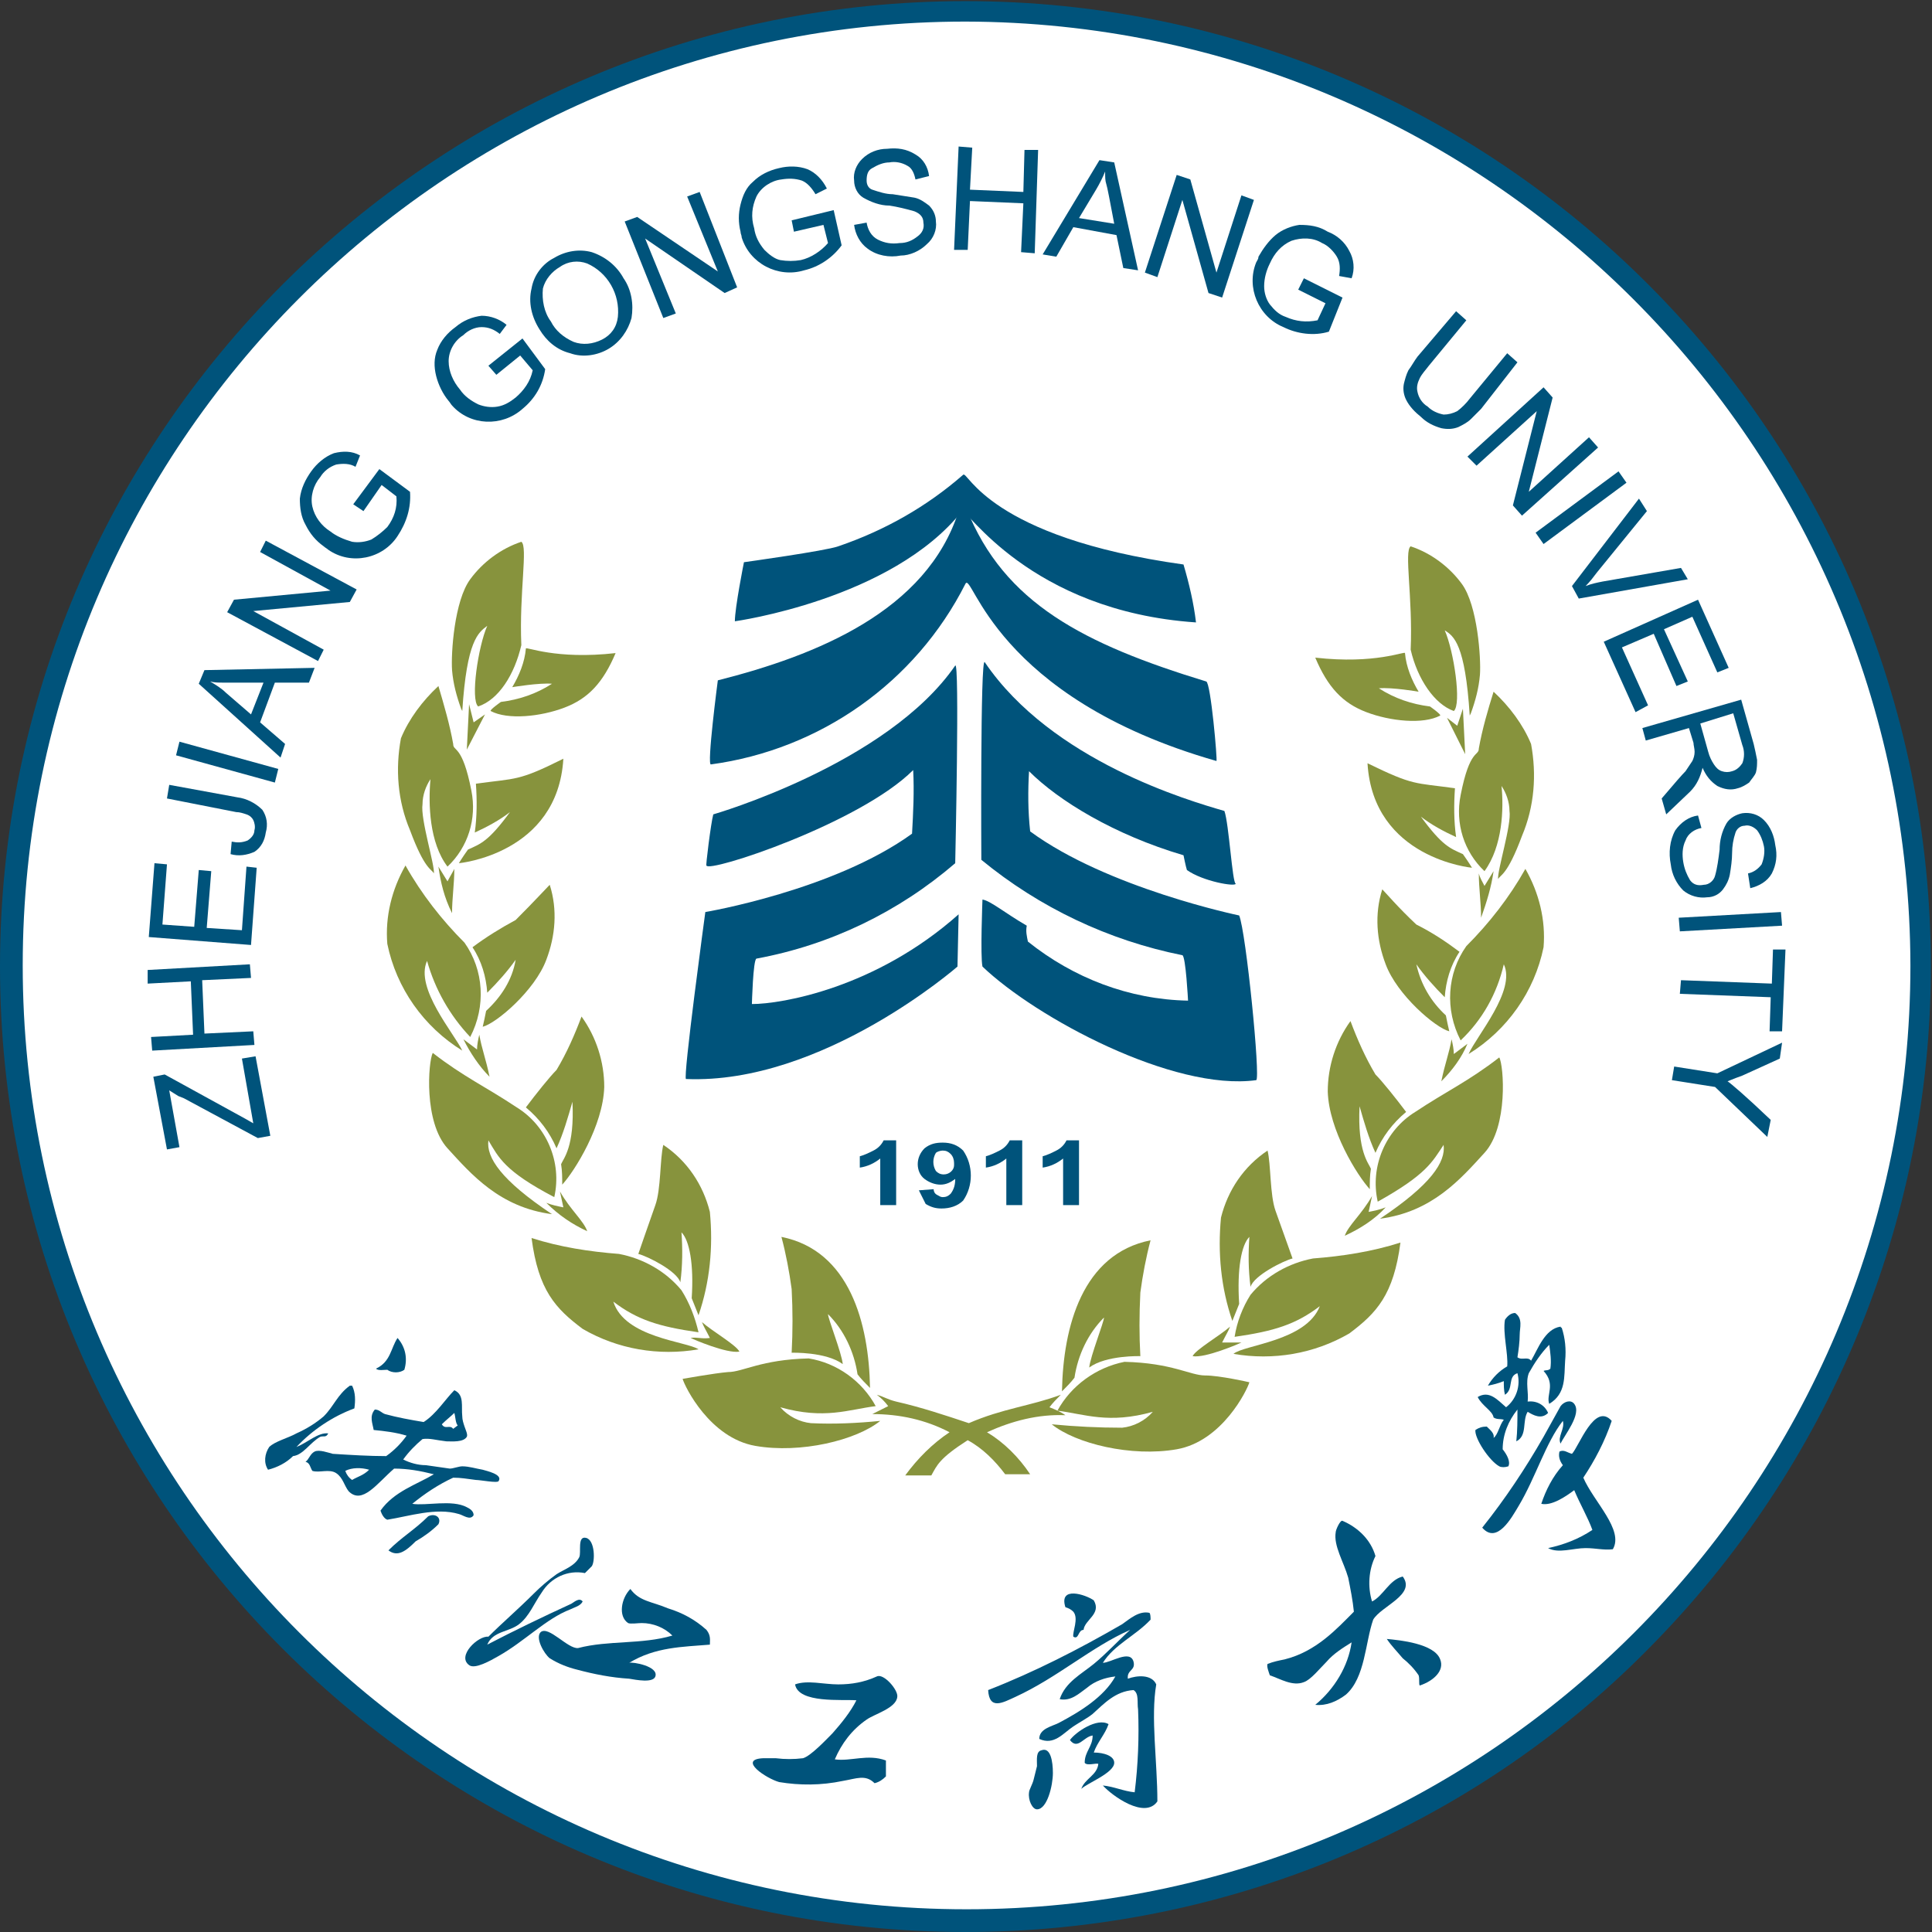 <?xml version="1.0" encoding="utf-8"?>
<!-- Generator: Adobe Illustrator 25.0.1, SVG Export Plug-In . SVG Version: 6.00 Build 0)  -->
<svg version="1.1" id="图层_1" xmlns="http://www.w3.org/2000/svg" xmlns:xlink="http://www.w3.org/1999/xlink" x="0px" y="0px"
	 viewBox="0 0 170.1 170.1" style="enable-background:new 0 0 170.1 170.1;" xml:space="preserve">
<rect x="0" y="0" width="170.1" height="170.1" fill="#333333" stroke="none"/>
<style type="text/css">
	.st0{fill:#00537B;}
	.st1{fill:#FFFFFF;}
	.st2{fill-rule:evenodd;clip-rule:evenodd;fill:#00537B;}
	.st3{fill-rule:evenodd;clip-rule:evenodd;fill:#87933D;}
</style>
<path class="st0" d="M85,170.1c-46.9,0-85-38.1-85-85s38.1-85,85-85s85,38.1,85,85c0,22.5-9,44.1-24.9,60.1
	C129.3,161.2,107.6,170.1,85,170.1z"/>
<path class="st1" d="M85,1.9C39.2,1.9,2,39.2,2,85s37.2,83.1,83.1,83.1s83.1-37.2,83.1-83.1C168.1,39.2,130.9,2,85,1.9L85,1.9z"/>
<path class="st2" d="M73.5,154.9c1.4,0.2,2.9-0.5,4.5,0.1c0,0.5,0,1,0,1.4c-0.3,0.3-0.6,0.5-1,0.6c-0.8-0.8-1.6-0.4-2.8-0.2
	c-1.9,0.4-3.8,0.4-5.6,0.1c-1.1-0.3-3.7-2-1.4-2.1c0.4,0,0.9,0,1.1,0c0.8,0.1,1.6,0.1,2.4,0c0.7-0.2,2.1-1.7,2.6-2.2
	c0.8-0.9,1.6-1.9,2.1-2.9c-1.2-0.1-5.1,0.3-5.4-1.4c1.1-0.4,2.5,0,3.8,0c1.2,0,2.3-0.2,3.4-0.7c0.6-0.3,1.9,1.2,1.8,1.8
	c-0.1,1-2,1.5-2.7,2C75,152.3,74.1,153.5,73.5,154.9z"/>
<path class="st2" d="M62.5,144.8c-2.4,0.2-4.8,0.2-7.1,1.6c0.3-0.1,2.6,0.3,2.3,1.2c-0.2,0.6-1.7,0.3-2.3,0.2
	c-1.6-0.1-3.1-0.4-4.6-0.8c-0.8-0.2-1.6-0.5-2.4-1c-0.5-0.4-1.3-1.8-0.8-2.3c0.7-0.6,2.4,1.5,3.3,1.4c2.7-0.7,5.6-0.3,8.3-1.1
	c-0.7-0.7-1.7-1.1-2.7-1.1c-0.3,0-1,0.1-1.2,0c-0.9-0.6-0.6-2.2,0.2-3c0.8,1.1,1.9,1.1,3.3,1.7c1.3,0.4,2.4,1,3.4,1.9
	C62.6,144,62.5,144.4,62.5,144.8z"/>
<path class="st2" d="M42.9,144.8c2.3-1.2,5-2.5,7.4-3.6c0.2-0.1,0.7-0.6,1-0.2c-0.2,0.4-0.7,0.5-1.1,0.7c-2.1,0.8-4,2.8-6.3,4.1
	c-0.7,0.4-2.1,1.2-2.6,0.8c-1.1-0.8,0.8-2.6,1.7-2.5c1.2-1.2,2.6-2.4,4-3.8c0.6-0.6,1.3-1.2,2-1.7c0.6-0.4,1.6-0.7,2-1.5
	c0.2-0.4-0.2-1.9,0.6-1.7s0.8,2.1,0.5,2.5c-0.2,0.2-0.4,0.4-0.6,0.6c-1.5-0.3-3,0.4-3.8,1.7c-0.7,1-1.1,2.1-2,2.8
	S43.4,143.6,42.9,144.8z"/>
<path class="st2" d="M133.4,115.6c0.7,0.5,0.4,1.3,0.4,1.9s-0.1,1.4-0.2,2c0.4,0.3,0.9-0.1,1.2,0.3c0.6-1,1.2-2.8,2.6-3
	c0,0.1,0.1,0.1,0.1,0.1c0.3,0.9,0.4,1.9,0.3,2.9c-0.1,1.4,0.1,2.9-1.4,3.8c-0.3-0.8,0.6-1.7-0.5-2.9c0.2-0.1,0.4,0,0.6-0.2
	c0.1-0.7,0-1.4-0.1-2.1c-0.7,0.7-1.3,1.6-1.8,2.5c-0.3,0.8,0,1.7-0.1,2.5c0.8-0.1,1.5,0.3,1.8,1c-0.6,0.6-1.3,0.2-1.8-0.1
	c-0.5,0.8,0,2.1-1,2.6c0.1-0.9,0.1-1.9,0.1-2.8c-0.8,1-1.3,2.2-1.3,3.5c0.4,0.5,0.7,1.1,0.5,1.5c-0.3,0.1-0.6,0.1-0.8,0
	c-0.9-0.5-2.2-2.5-2.1-3.2c0.3-0.2,0.6-0.3,1-0.3c0.3,0.3,0.7,0.6,0.6,1c0.4-0.3,0.5-1.1,0.9-1.6c-0.3-0.1-0.6,0-0.9-0.2
	c-0.1-0.6-1-1-1.4-1.8c1-0.6,1.7,0.2,2.5,0.9c0.9-0.7,1.3-1.9,1-3c-0.9,0.3-0.3,1.4-1.1,1.9c-0.1-0.4-0.1-0.8-0.1-1.2
	c-0.5,0.2-0.9,0.3-1.4,0.4c0.4-0.7,1-1.3,1.7-1.7c0.1-1.1-0.4-2.9-0.2-4.1C132.7,115.9,133,115.6,133.4,115.6z"/>
<path class="st2" d="M137.4,127.1c-0.3-0.6,0.4-1.3,0.2-2c-1.5,1.9-2.4,5-3.9,7.5c-0.6,1-1.9,3.4-3.2,1.9c2-2.5,3.8-5.2,5.4-8
	c0.5-0.9,1-1.8,1.5-2.7c0.3-0.4,0.9-0.6,1.2-0.2C139.3,124.5,137.7,126.4,137.4,127.1z"/>
<path class="st2" d="M141.9,125.1c-0.6,1.8-1.5,3.5-2.5,5c0.9,2.1,3.6,4.6,2.6,6.3c-0.8,0.1-1.5-0.1-2.4-0.1c-1.1,0-2.4,0.5-3.3,0
	c1.4-0.3,2.7-0.8,3.9-1.6c-0.4-1.1-1.1-2.3-1.6-3.5c-0.8,0.6-2,1.4-2.9,1.2c0.4-1.2,1-2.4,1.9-3.4c-0.3-0.4-0.4-0.8-0.3-1.2
	c0.4-0.2,0.7,0.1,1.1,0.2C139,127.4,140.4,123.4,141.9,125.1z"/>
<path class="st2" d="M37.2,126.7c-0.6,0.5-1.2,1.1-1.7,1.8c0.6,0.3,1.3,0.5,2,0.5c0.7,0.1,1.4,0.2,2.1,0.3c0.3,0,0.8-0.2,1.1-0.2
	c0.6,0,1.2,0.2,1.8,0.3c0.3,0.1,1.8,0.4,1.4,1c-0.1,0.2-1.6-0.1-2-0.1c-0.8-0.1-1.3-0.2-2-0.2c-1.3,0.6-2.5,1.4-3.6,2.3
	c1.2,0.2,3.5-0.4,4.8,0.3c0.2,0.1,0.6,0.3,0.6,0.7c-0.3,0.5-0.9,0-1.3-0.1c-2-0.6-4.4,0.2-6.3,0.5c-0.3-0.1-0.5-0.5-0.6-0.8
	c1.2-1.7,3.2-2.3,4.7-3.2c-1.2-0.3-2.3-0.5-3.5-0.5c-1.5,1.3-2.8,3.2-4,2c-0.4-0.5-0.5-1.2-1.1-1.6s-1.5,0-2.1-0.2
	c-0.2-0.3-0.2-0.7-0.6-0.8c0.3-0.2,0.4-0.7,0.8-0.9s1.2,0.1,1.6,0.2c1.6,0.1,3.2,0.2,4.7,0.2c0.7-0.5,1.3-1.1,1.8-1.8
	c-1-0.3-1.9-0.4-2.9-0.5c-0.1-0.6-0.4-1.2,0.1-1.8c0.4,0,0.6,0.3,0.9,0.4c1.1,0.3,2.2,0.5,3.4,0.7c1.1-0.7,1.9-2,2.7-2.8
	c0.9,0.4,0.6,1.4,0.7,2.3c0,0.3,0.1,0.6,0.2,0.9c0.1,0.3,0.3,0.7,0.2,0.9c-0.3,0.5-1.3,0.4-1.8,0.4
	C38.4,126.8,37.8,126.6,37.2,126.7z M38.9,125.4c0.3,0.5,0.7,0,1,0.4l0.4-0.3c-0.2-0.2-0.2-0.8-0.3-1.1
	C39.7,124.7,39.3,125,38.9,125.4z M30.4,129.5c0.1,0.3,0.3,0.6,0.6,0.8c0.5-0.3,1-0.4,1.5-0.9C31.8,129.2,31,129.2,30.4,129.5z"/>
<path class="st2" d="M35,117.8c0.7,0.8,0.9,1.8,0.6,2.8c-0.4,0.3-1.1,0.3-1.5,0c-0.3,0-0.8,0.1-1-0.1
	C34.4,119.9,34.4,118.7,35,117.8z"/>
<path class="st2" d="M31,122c0.3,0.6,0.3,1.3,0.2,2c-1.9,0.7-3.7,1.9-5.1,3.4c1-0.4,1.9-1.3,2.8-1.2c-0.2,0.4-0.4,0.2-0.7,0.3
	c-0.9,0.5-1.5,1.6-2.4,1.7c-0.6,0.6-1.4,1-2.2,1.2c-0.4-0.6-0.3-1.4,0.1-2c0.5-0.5,1.7-0.8,2.4-1.2c0.9-0.4,1.7-0.9,2.4-1.5
	c0.9-0.9,1.2-1.9,2.3-2.7L31,122z"/>
<path class="st2" d="M34.2,136.5c1.2-1.2,2.3-1.8,3.5-3c0.6-0.3,1.2,0.1,0.9,0.7c-0.6,0.6-1.3,1.1-2,1.5
	C35.7,136.6,35,137.1,34.2,136.5z"/>
<path class="st2" d="M121.1,137c-0.6,1.2-0.7,2.7-0.3,4c1-0.5,1.5-1.9,2.7-2.2c1.2,1.6-1.9,2.6-2.6,3.8c-0.7,2-0.7,5.1-2.4,6.6
	c-0.8,0.6-1.7,1-2.7,0.9c1.7-1.4,2.9-3.4,3.2-5.5c-0.8,0.5-1.6,1-2.2,1.7c-0.6,0.6-1.4,1.6-2,1.8c-1,0.4-2.1-0.3-3-0.6
	c-0.1-0.3-0.3-0.8-0.2-1c0.5-0.2,1-0.3,1.5-0.4c2.8-0.7,4.6-2.7,6.1-4.2c-0.1-1-0.3-2-0.5-3c-0.4-1.4-1.3-2.8-1.1-4
	c0-0.2,0.4-1.1,0.6-1C119.6,134.5,120.7,135.6,121.1,137z"/>
<path class="st2" d="M122.1,144.3c1.1,0.1,4.2,0.4,4.7,1.8c0.4,1-0.6,1.9-1.8,2.3c-0.1-0.1,0-0.6-0.1-0.9c-0.4-0.6-0.9-1.1-1.4-1.5
	C123,145.4,122.5,144.9,122.1,144.3z"/>
<path class="st2" d="M94.5,144.1c-0.1-0.4,0.5-1.6,0-2.2c-0.2-0.2-0.4-0.3-0.7-0.4c-0.6-1.9,1.8-1.1,2.5-0.6
	c0.7,1.2-0.8,1.7-0.9,2.6C94.9,143.5,95,144.4,94.5,144.1z"/>
<path class="st2" d="M101.2,142c0.1,0.1,0.1,0.4,0.1,0.6c-1.3,1.4-3.2,2.2-4.2,3.8c0.7,0,2.4-1.2,2.7-0.1c0.2,0.8-0.6,0.7-0.5,1.5
	c0.8-0.3,2.1-0.4,2.5,0.5c-0.5,2.9,0.1,6.8,0.1,10.3c-1.1,1.6-4-0.5-4.8-1.4c1,0.1,1.8,0.5,2.8,0.6c0.3-2.4,0.4-4.9,0.3-7.3
	c-0.1-0.6,0.1-1.4-0.4-1.7c-1.6,0.1-2.6,1.2-3.6,2.1c-0.5,0.4-1.1,0.7-1.7,1.1c-0.9,0.6-1.7,1.7-3,1.1c0-0.9,1.1-1.1,1.7-1.4
	c1.9-1,4-2.3,5-4.1c-0.9,0.1-1.8,0.4-2.5,1c-0.7,0.5-1.4,1.2-2.4,1c0.5-1.5,1.9-2.2,3-3.1s2.1-2,3.2-3c-3.4,1.5-6.4,4.2-10.1,5.9
	c-1.1,0.5-2.3,1.2-2.4-0.6c4.1-1.6,8-3.6,11.8-5.8C99.5,142.5,100.3,141.8,101.2,142z"/>
<path class="st2" d="M97.6,151.8c-0.3,0.9-1,1.6-1.3,2.5c0.9,0,1.8,0.3,1.8,0.9c0,0.9-2.4,1.8-2.9,2.3c0.3-0.9,1.4-1.2,1.5-2.2
	c-0.2-0.1-1,0.2-1.2-0.1c0-1,0.7-1.4,0.7-2.4c-0.8,0.1-1.3,1.3-2,0.4C94.7,152.5,96.6,151.2,97.6,151.8z"/>
<path class="st2" d="M91.7,154.1c0.8-0.3,1,1,1,2c0,1.1-0.5,3.2-1.4,3.2c-0.4,0-0.8-0.8-0.7-1.5c0-0.2,0.3-0.7,0.4-1.1
	s0.2-0.8,0.3-1.2C91.3,154.9,91.2,154.2,91.7,154.1z"/>
<path class="st3" d="M40.7,62.6l-0.1-0.2c-0.4-1.1-0.7-2.2-0.8-3.4c-0.1-1.5,0.2-6.1,1.6-8c1.1-1.5,2.7-2.7,4.5-3.3
	c0.6,0.4-0.2,4.5,0,9.1c-0.6,2.6-2,4.8-3.8,5.4c-0.7-0.6,0-5.3,0.8-7.1C42.1,55.7,41.1,56.4,40.7,62.6z"/>
<path class="st3" d="M45.1,60.5c0.6-1,1.1-2.2,1.2-3.4c0-0.2,2.6,1,7.9,0.4c-1.1,2.6-2.4,4-4.5,4.8s-5,1.1-6.5,0.3
	c-0.1-0.1,0.9-0.8,0.9-0.8c1.6-0.2,3.1-0.7,4.5-1.6C47.5,60.1,45.1,60.5,45.1,60.5z"/>
<polygon class="st3" points="41.7,63.6 41.3,62 41.1,66 42.7,62.9 "/>
<path class="st3" d="M39.4,76.3c1.8-1.7,2.6-4.2,2.1-6.7c-0.8-4.1-1.6-3.4-1.6-4.1c-0.3-1.7-0.8-3.4-1.3-5.1
	c-1.4,1.3-2.6,2.9-3.3,4.6c-0.5,2.7-0.3,5.5,0.8,8.1c1.3,3.5,1.9,3.4,2.1,3.8c0.1-0.7-1.2-4.8-1-6.1c0-0.8,0.3-1.6,0.7-2.2
	C37.7,70.8,37.8,74.2,39.4,76.3z"/>
<path class="st3" d="M41.9,69c0.1,1.4,0.1,2.9-0.1,4.3c1.1-0.5,2.2-1.1,3.1-1.8c-1.9,2.6-2.6,2.8-3.7,3.3c-0.5,0.7-0.8,1.2-0.8,1.2
	s8.7-0.8,9.2-9.2C45.6,68.8,45.5,68.5,41.9,69z"/>
<path class="st3" d="M38.6,76.3l0.8,1.3c0.2-0.4,0.4-0.7,0.6-1.1c0,1.3-0.2,2.6-0.2,3.9C39.1,79,38.8,77.7,38.6,76.3z"/>
<path class="st3" d="M41.4,91.3c1.4-2.7,1.2-5.9-0.5-8.3c-2-2-3.8-4.3-5.2-6.8c-1.2,2.1-1.8,4.5-1.6,6.9c0.8,3.9,3.2,7.3,6.6,9.4
	c-0.7-1.5-4.2-5.5-3.1-7.9C38.3,87.1,39.6,89.4,41.4,91.3z"/>
<path class="st3" d="M41.6,83.4c0.8,1.2,1.2,2.6,1.3,4c0.9-0.9,1.8-1.9,2.5-2.9c-0.3,1.8-1.3,3.3-2.6,4.5c-0.1,0.5-0.2,1-0.3,1.4
	c1.2-0.3,4.6-3.2,5.6-5.9c0.8-2.1,1-4.4,0.3-6.6c-0.3,0.3-1.4,1.5-3,3.1C44.1,81.7,42.8,82.5,41.6,83.4z"/>
<path class="st3" d="M40.8,91.5l1.2,0.9c0-0.4,0.1-0.9,0.2-1.3c0.2,1.2,0.6,2.2,0.9,3.7C42.2,93.9,41.4,92.7,40.8,91.5z"/>
<path class="st3" d="M48.8,105.4c0.7-3.1-0.7-6.3-3.3-7.9c-2.7-1.8-4.7-2.7-7.4-4.8c-0.4,0.8-0.8,6.1,1.3,8.4s4.6,5.2,9.2,5.8
	c-4.5-3-5.8-5-5.6-6.5C43.9,101.9,44.4,103.1,48.8,105.4z"/>
<path class="st3" d="M49.4,102.5c0.1,0.6,0.1,1.2,0.1,1.8c1.1-1.2,3.6-5.2,3.7-8.6c0-2.2-0.7-4.4-2-6.2c-0.6,1.6-1.3,3.2-2.2,4.7
	c-0.6,0.6-1.8,2.1-2.7,3.3c1.2,1,2.1,2.2,2.7,3.6c0.6-1.3,1-2.7,1.4-4.1C50.6,101,49.6,102,49.4,102.5z"/>
<path class="st3" d="M51.7,108.4c-1.3-0.6-2.5-1.4-3.6-2.5c0.5,0.2,1,0.3,1.5,0.4c-0.1-0.5-0.2-0.9-0.3-1.4
	C50.2,106.5,51.4,107.5,51.7,108.4z"/>
<path class="st3" d="M61.5,118.8c-3.5,0.6-7.1,0-10.2-1.8c-2.4-1.8-3.9-3.4-4.5-8c2.5,0.8,5.1,1.2,7.7,1.4c2.1,0.4,4.1,1.5,5.5,3.2
	c0.7,1.1,1.2,2.4,1.5,3.7c-3.5-0.5-5.4-1.1-7.5-2.7C55,117.8,60.5,118.1,61.5,118.8z"/>
<path class="st3" d="M56.2,110.4c0.8,0.2,3.4,1.5,3.7,2.5c0.2-1.5,0.2-3,0.1-4.4c0.7,0.7,1.1,2.8,0.9,5.8c0.2,0.5,0.4,1,0.6,1.5
	c1-2.9,1.3-6,1-9.1c-0.6-2.4-2-4.5-4.1-5.9c-0.3,1.2-0.2,3.9-0.7,5.3S56.2,110.4,56.2,110.4z"/>
<path class="st3" d="M60.8,117.8c0.2,0.1,3.2,1.4,4.3,1.2c-0.3-0.6-2.4-1.8-3.3-2.6c0.2,0.5,0.3,0.6,0.7,1.4
	C61.7,117.9,61.4,117.7,60.8,117.8z"/>
<path class="st3" d="M60.1,121.4c0.2,0.7,2.4,5.2,6.4,5.9s8.9-0.5,11-2.2c-2,0.2-4.1,0.3-6.1,0.2c-1-0.1-2-0.6-2.7-1.4
	c3.9,1.1,6,0.2,8.4-0.1c-1.2-2.2-3.4-3.8-5.9-4.2c-4.2,0.1-5.8,1.2-7.1,1.2C62.9,120.9,60.1,121.4,60.1,121.4z"/>
<path class="st3" d="M69.7,119.1c0,0,3-0.1,4.5,1c-0.1-1-1.3-4-1.3-4.4c1.4,1.4,2.3,3.3,2.6,5.3c0.3,0.4,0.7,0.8,1.1,1.2
	c-0.1-5.7-1.8-12.1-7.8-13.3c0.4,1.5,0.7,3.1,0.9,4.6C69.8,115.4,69.8,117.2,69.7,119.1z"/>
<path class="st3" d="M76.8,124.5c2.4,0,4.7,0.5,6.8,1.6c-1.5,1-2.8,2.3-3.9,3.8c1.1,0,1.5,0,2.3,0c0.5-0.9,0.7-1.5,3.2-3.1
	c1.3,0.7,2.4,1.8,3.3,3c0.9,0,1.9,0,2.2,0c-1-1.5-2.3-2.8-3.8-3.7c2.2-1,4.5-1.6,6.9-1.5c-0.4-0.3-0.9-0.5-1.4-0.7
	c0.3-0.4,0.6-0.7,1-1.1c-2.7,1-5.1,1.2-8.1,2.5c-2.1-0.7-4.2-1.4-6.4-1.9c-0.8-0.2-1-0.4-1.7-0.6c0.4,0.3,0.7,0.6,1,1L76.8,124.5z"
	/>
<path class="st3" d="M129.4,63l0.1-0.2c0.4-1.1,0.7-2.2,0.8-3.4c0.1-1.4-0.2-6.1-1.6-8c-1.1-1.5-2.7-2.7-4.5-3.3
	c-0.6,0.4,0.2,4.5,0,9.1c0.6,2.6,2.1,4.8,3.8,5.4c0.7-0.6,0-5.3-0.8-7.1C128,56,129,56.7,129.4,63z"/>
<path class="st3" d="M124.9,60.9c-0.6-1-1.1-2.2-1.2-3.4c0-0.2-2.6,1-7.9,0.4c1.1,2.6,2.4,4,4.5,4.8s5,1.1,6.5,0.3
	c0.1-0.1-0.9-0.8-0.9-0.8c-1.6-0.2-3.1-0.7-4.5-1.6C122.6,60.5,124.9,60.9,124.9,60.9z"/>
<polygon class="st3" points="128.3,63.9 128.8,62.4 129,66.4 127.4,63.2 "/>
<path class="st3" d="M130.7,76.7c-1.8-1.7-2.6-4.2-2.1-6.7c0.8-4.1,1.6-3.4,1.6-4.1c0.3-1.7,0.8-3.4,1.3-5c1.4,1.3,2.6,2.9,3.3,4.6
	c0.5,2.7,0.3,5.5-0.8,8.1c-1.3,3.5-1.9,3.4-2.1,3.8c-0.1-0.7,1.2-4.8,1-6c0-0.8-0.3-1.6-0.7-2.2C132.4,71.2,132.3,74.5,130.7,76.7z"
	/>
<path class="st3" d="M128.1,69.4c-0.1,1.4-0.1,2.9,0.1,4.3c-1.1-0.5-2.2-1.1-3.1-1.8c1.9,2.6,2.6,2.8,3.7,3.3
	c0.5,0.7,0.8,1.2,0.8,1.2s-8.7-0.8-9.2-9.2C124.5,69.2,124.5,68.9,128.1,69.4z"/>
<path class="st3" d="M131.5,76.7l-0.8,1.3c-0.2-0.4-0.4-0.7-0.5-1.1c0,1.3,0.2,2.6,0.2,3.9C130.9,79.4,131.3,78.1,131.5,76.7z"/>
<path class="st3" d="M128.6,91.6c-1.4-2.7-1.2-5.9,0.5-8.3c2-2,3.8-4.3,5.2-6.8c1.2,2.1,1.8,4.5,1.6,6.9c-0.8,3.9-3.2,7.3-6.6,9.4
	c0.7-1.6,4.2-5.6,3.1-7.9C131.8,87.5,130.5,89.8,128.6,91.6z"/>
<path class="st3" d="M128.5,83.8c-0.8,1.2-1.2,2.6-1.3,4c-0.9-0.9-1.8-1.9-2.5-2.9c0.4,1.8,1.3,3.3,2.6,4.5c0.1,0.5,0.2,1,0.3,1.4
	c-1.2-0.3-4.6-3.2-5.6-5.9c-0.8-2.1-1-4.4-0.3-6.6c0.3,0.3,1.4,1.6,3,3.1C126.1,82.1,127.3,82.9,128.5,83.8z"/>
<path class="st3" d="M129.2,91.9l-1.2,0.9c0-0.4-0.1-0.9-0.2-1.3c-0.2,1.2-0.6,2.2-0.9,3.7C127.9,94.2,128.7,93.1,129.2,91.9z"/>
<path class="st3" d="M121.3,105.8c-0.7-3.1,0.7-6.3,3.3-7.9c2.7-1.8,4.7-2.7,7.4-4.8c0.4,0.7,0.8,6.1-1.3,8.4s-4.6,5.2-9.2,5.8
	c4.5-3,5.8-5,5.6-6.5C126.1,102.3,125.6,103.4,121.3,105.8z"/>
<path class="st3" d="M120.7,102.9c-0.1,0.6-0.1,1.2-0.1,1.8c-1.1-1.2-3.6-5.2-3.7-8.6c0-2.2,0.7-4.4,2-6.2c0.6,1.6,1.3,3.2,2.2,4.7
	c0.6,0.6,1.8,2.1,2.7,3.3c-1.2,1-2.1,2.2-2.7,3.6c-0.6-1.3-1-2.7-1.4-4.1C119.5,101.4,120.5,102.4,120.7,102.9z"/>
<path class="st3" d="M118.4,108.8c1.3-0.6,2.6-1.4,3.6-2.5c-0.5,0.2-1,0.3-1.5,0.4c0.1-0.5,0.2-0.9,0.3-1.4
	C119.9,106.9,118.7,107.9,118.4,108.8z"/>
<path class="st3" d="M108.6,119.2c3.5,0.6,7.1,0,10.2-1.8c2.4-1.8,3.9-3.4,4.5-8c-2.5,0.8-5.1,1.2-7.7,1.4c-2.1,0.4-4.1,1.5-5.5,3.2
	c-0.7,1.1-1.2,2.4-1.4,3.7c3.5-0.5,5.4-1.1,7.5-2.7C115,118.1,109.5,118.4,108.6,119.2z"/>
<path class="st3" d="M113.8,110.8c-0.8,0.2-3.4,1.5-3.7,2.5c-0.2-1.5-0.2-3-0.1-4.4c-0.7,0.7-1.1,2.8-0.9,5.9
	c-0.2,0.5-0.4,1-0.6,1.5c-1-2.9-1.3-6-1-9.1c0.6-2.4,2-4.5,4.1-5.9c0.3,1.2,0.2,3.9,0.7,5.3S113.8,110.8,113.8,110.8z"/>
<path class="st3" d="M109.3,118.2c-0.2,0.1-3.2,1.4-4.3,1.2c0.3-0.6,2.4-1.8,3.3-2.6c-0.2,0.5-0.3,0.6-0.7,1.4
	C108.2,118.2,108.7,118.2,109.3,118.2z"/>
<path class="st3" d="M110,121.7c-0.2,0.7-2.4,5.2-6.4,5.9s-8.9-0.5-11-2.2c2.1,0.2,4.1,0.3,6.2,0.3c1-0.1,2-0.6,2.7-1.4
	c-3.9,1.1-6,0.2-8.4-0.1c1.2-2.2,3.4-3.8,5.9-4.3c4.2,0.1,5.8,1.2,7.1,1.2S110,121.7,110,121.7z"/>
<path class="st3" d="M100.4,119.4c0,0-3-0.1-4.5,1c0.1-1,1.3-4,1.3-4.4c-1.4,1.4-2.3,3.3-2.6,5.3c-0.3,0.4-0.7,0.8-1.1,1.2
	c0.1-5.7,1.8-12.1,7.8-13.3c-0.4,1.5-0.7,3.1-0.9,4.6C100.3,115.8,100.3,117.6,100.4,119.4z"/>
<path class="st2" d="M65.5,49.5c0,0,7.2-1,8.3-1.4c4.1-1.4,7.8-3.5,11-6.3c0.4-0.4,2.2,5.5,19.4,7.9c0.5,1.7,0.9,3.4,1.1,5.1
	C90.6,53.8,85,44.6,84.7,45c-6.2,7.8-20,9.7-20,9.7C64.7,53.5,65.5,49.5,65.5,49.5z"/>
<path class="st2" d="M63.2,59.9c8.7-2.2,18.4-6.1,21.2-14.9c0.1-0.3,0.7-0.2,0.7-0.2c3.3,8.3,10.3,11.9,21.1,15.2c0.4,0.1,1,7,0.9,7
	c-19.6-5.6-21.5-16.8-22.1-15.6c-4.4,8.7-12.8,14.6-22.4,15.9C62.2,67.5,63.2,59.9,63.2,59.9z"/>
<path class="st2" d="M62.8,71.7c0,0,15.3-4.4,21.3-13.1c0.4-0.6,0,17.4,0,17.4c-5,4.3-11,7.2-17.5,8.4c-0.3,0.1-0.4,4-0.4,4
	c2.6,0,10.9-1.4,18.2-7.9l-0.1,4.6c0,0-11.9,10.4-23.9,9.9c-0.3,0,1.7-14.7,1.7-14.7s11.3-1.9,18.2-6.9c0.1-1.8,0.2-3.7,0.1-5.6
	c-4.7,4.7-18.1,9.1-18.2,8.4C62.1,76.4,62.6,72.4,62.8,71.7z"/>
<path class="st2" d="M107.8,71.4c-3.1-0.9-15.2-4.4-21.1-13.1c-0.4-0.6-0.3,17.4-0.3,17.4c5.1,4.2,11.2,7.1,17.7,8.4
	c0.3,0.1,0.5,4,0.5,4c-5.2-0.1-10.1-2-14.1-5.2c-0.1-0.5-0.2-0.9-0.1-1.4c-1.9-1.1-3.2-2.2-3.9-2.3c0,0-0.2,5,0,5.9
	c4.7,4.5,16.8,11,24.1,10c0.4-0.1-0.9-13.1-1.5-14.5c0,0-11.6-2.4-18.4-7.4c-0.2-1.8-0.2-3.6-0.1-5.3c2.6,2.6,7.5,5.6,13.6,7.4
	c0,0,0.2,1,0.3,1.3c1.4,1,4.3,1.5,4.3,1.2C108.5,77.8,108.2,72.5,107.8,71.4z"/>
<path class="st0" d="M78.9,106.1h-1.4V102c-0.5,0.4-1.1,0.7-1.8,0.8v-1c0.4-0.1,0.8-0.3,1.2-0.5c0.4-0.2,0.7-0.5,0.9-0.9h1.1V106.1z
	"/>
<path class="st0" d="M80.9,104.8l1.3-0.1c0,0.2,0.1,0.4,0.3,0.5c0.2,0.1,0.3,0.2,0.5,0.2c0.3,0,0.5-0.1,0.7-0.3
	c0.3-0.4,0.4-0.8,0.4-1.3c-0.4,0.3-0.8,0.5-1.3,0.5c-0.5,0-1-0.2-1.4-0.5c-0.4-0.3-0.6-0.8-0.6-1.3c0-0.5,0.2-1,0.6-1.4
	c0.5-0.4,1-0.5,1.6-0.5c0.7,0,1.3,0.2,1.8,0.7c0.9,1.3,0.9,3.1,0,4.4c-0.5,0.5-1.2,0.7-1.9,0.7c-0.5,0-0.9-0.1-1.4-0.4
	C81.3,105.6,81.1,105.2,80.9,104.8L80.9,104.8z M84,102.4c0-0.3-0.1-0.6-0.3-0.8c-0.2-0.2-0.4-0.3-0.7-0.3c-0.2,0-0.5,0.1-0.6,0.2
	c-0.3,0.5-0.3,1.1,0,1.6c0.2,0.2,0.4,0.3,0.7,0.3c0.5,0,0.9-0.4,0.9-0.8C84,102.5,84,102.4,84,102.4L84,102.4z"/>
<path class="st0" d="M90,106.1h-1.4V102c-0.5,0.4-1.1,0.7-1.8,0.8v-1c0.4-0.1,0.8-0.3,1.2-0.5c0.4-0.2,0.7-0.5,0.9-0.9H90V106.1z"/>
<path class="st0" d="M95,106.1h-1.4V102c-0.5,0.4-1.1,0.7-1.8,0.8v-1c0.4-0.1,0.8-0.3,1.2-0.5c0.4-0.2,0.7-0.5,0.9-0.9H95L95,106.1z
	"/>
<path class="st0" d="M22.5,93l1.3,7l-1.1,0.2l-6.5-3.5l-0.5-0.2c-0.3-0.2-0.5-0.3-0.8-0.5l0.9,5l-1.1,0.2l-1.2-6.4l1-0.2l7.1,3.9
	l0.7,0.4l-1-5.7L22.5,93z"/>
<path class="st0" d="M22,84.9l0.1,1.2l-4.3,0.2l0.2,4.7l4.3-0.2l0.1,1.2l-9,0.5l-0.1-1.2l3.7-0.2l-0.2-4.7L13,86.6L13,85.4L22,84.9z
	"/>
<path class="st0" d="M22.6,76.4l-0.5,6.8l-9-0.7l0.5-6.5l1.1,0.1l-0.4,5.3l2.8,0.2l0.4-5l1.1,0.1l-0.4,5l3.1,0.2l0.4-5.6L22.6,76.4z
	"/>
<path class="st0" d="M20.9,70.2c0.8,0.1,1.6,0.5,2.2,1.1c0.4,0.6,0.5,1.3,0.3,2c-0.1,0.7-0.4,1.3-1,1.7c-0.7,0.3-1.4,0.4-2.1,0.2
	l0.1-1.1c0.5,0.1,0.9,0.1,1.4-0.1c0.3-0.2,0.6-0.5,0.6-0.9c0.1-0.3,0-0.7-0.1-0.9c-0.1-0.2-0.3-0.4-0.6-0.5
	c-0.3-0.1-0.6-0.2-0.9-0.2l-6.1-1.2l0.2-1.2L20.9,70.2z"/>
<path class="st0" d="M24.5,67.7l-0.3,1.2l-8.7-2.4l0.3-1.2L24.5,67.7z"/>
<path class="st0" d="M27.7,58.8l-0.5,1.3h-3l-1.3,3.5l2.2,1.9l-0.4,1.2l-7.2-6.5l0.5-1.2L27.7,58.8z M23.2,60.1h-3.6
	c-0.4,0-0.7,0-1.1-0.1l0,0c0.5,0.3,1,0.6,1.4,1l2.2,1.9L23.2,60.1z"/>
<path class="st0" d="M31.4,51.9L30.8,53l-8.5,0.8l0,0l6.2,3.4l-0.5,1l-8-4.3l0.6-1.1l8.5-0.8l0,0l-6.2-3.4l0.5-1L31.4,51.9z"/>
<path class="st0" d="M36.1,43.3c0.1,1.4-0.3,2.7-1.1,3.9c-1.3,2-4.1,2.6-6.1,1.2c-0.1-0.1-0.3-0.2-0.4-0.3c-0.7-0.5-1.2-1.1-1.6-1.9
	c-0.4-0.7-0.5-1.5-0.5-2.3c0.1-0.9,0.5-1.7,1-2.4c0.5-0.7,1.2-1.3,2-1.6c0.8-0.2,1.6-0.2,2.3,0.2l-0.4,1c-0.5-0.3-1.1-0.3-1.7-0.2
	c-0.6,0.2-1.1,0.6-1.4,1.1c-0.6,0.7-0.9,1.7-0.7,2.6c0.2,0.9,0.8,1.7,1.6,2.2c0.5,0.4,1.2,0.7,1.9,0.9c0.6,0.1,1.2,0,1.7-0.2
	c0.5-0.3,1-0.7,1.4-1.1c0.6-0.8,0.9-1.7,0.8-2.7l-1.3-1L32,45l-0.9-0.6l2.3-3.1L36.1,43.3z"/>
<path class="st0" d="M48,32.5c-0.2,1.4-0.9,2.6-2,3.5c-1.8,1.6-4.6,1.5-6.2-0.3c-0.1-0.1-0.2-0.3-0.3-0.4c-0.5-0.6-0.9-1.4-1.1-2.2
	c-0.2-0.8-0.2-1.6,0.1-2.3c0.3-0.8,0.9-1.5,1.6-2c0.7-0.6,1.5-0.9,2.3-1c0.8,0,1.6,0.3,2.2,0.8L44,29.4c-0.5-0.4-1-0.6-1.6-0.6
	c-0.6,0-1.2,0.3-1.6,0.7c-0.8,0.5-1.3,1.4-1.3,2.3c0,0.9,0.4,1.8,1,2.5c0.4,0.6,1,1,1.6,1.3c0.5,0.2,1.1,0.3,1.7,0.2
	c0.6-0.1,1.1-0.4,1.6-0.8c0.7-0.6,1.3-1.4,1.5-2.4l-1.1-1.3l-2.1,1.7l-0.7-0.8l3-2.4L48,32.5z"/>
<path class="st0" d="M48.8,22.7c1-0.6,2.2-0.8,3.3-0.5c1.2,0.4,2.2,1.2,2.8,2.3c0.7,1,0.9,2.3,0.7,3.5c-0.3,1.1-1,2.1-2,2.7
	c-1,0.6-2.3,0.8-3.4,0.4C49,30.8,48.1,30,47.5,29c-0.7-1.1-1-2.4-0.7-3.6C47,24.2,47.8,23.2,48.8,22.7z M53,29.9
	c0.8-0.4,1.3-1.1,1.4-2c0.2-2-0.9-3.9-2.7-4.7c-0.8-0.3-1.7-0.2-2.4,0.3c-0.7,0.4-1.3,1.1-1.5,1.9c-0.1,1,0.1,2.1,0.7,2.9
	c0.4,0.8,1.1,1.4,2,1.8C51.3,30.4,52.2,30.3,53,29.9L53,29.9z"/>
<path class="st0" d="M64.9,25.3l-1.1,0.5l-7-4.8l0,0l2.7,6.6l-1.1,0.4L55,19.5l1.1-0.4l7.1,4.8l0,0l-2.7-6.6l1.1-0.4L64.9,25.3z"/>
<path class="st0" d="M74.1,21.6c-0.8,1.1-2,1.9-3.3,2.2c-2.3,0.7-4.8-0.6-5.5-2.9c0-0.2-0.1-0.3-0.1-0.5c-0.2-0.8-0.2-1.6,0-2.4
	c0.2-0.8,0.5-1.5,1.1-2c0.6-0.6,1.4-1,2.3-1.2c0.8-0.2,1.7-0.2,2.5,0.1c0.7,0.3,1.3,0.9,1.7,1.7l-1,0.5c-0.3-0.5-0.7-1-1.2-1.2
	c-0.6-0.2-1.2-0.2-1.8-0.1c-0.9,0.1-1.8,0.7-2.2,1.5c-0.4,0.9-0.5,1.8-0.2,2.8c0.1,0.7,0.4,1.3,0.9,1.9c0.4,0.4,0.9,0.8,1.4,0.9
	c0.6,0.1,1.2,0.1,1.8,0c0.9-0.2,1.8-0.8,2.4-1.5l-0.4-1.6l-2.6,0.6l-0.2-1l3.7-0.9L74.1,21.6z"/>
<path class="st0" d="M80.6,15.8c-0.1-0.5-0.3-1-0.7-1.2c-0.5-0.3-1.1-0.4-1.6-0.3c-0.5,0-1,0.2-1.5,0.5c-0.4,0.2-0.5,0.6-0.5,1.1
	c0,0.4,0.2,0.7,0.5,0.8c0.6,0.2,1.2,0.4,1.8,0.4c0.6,0.1,1.3,0.2,1.9,0.3c0.5,0.1,0.9,0.4,1.3,0.7c0.4,0.4,0.6,0.9,0.6,1.4
	c0.1,0.7-0.2,1.5-0.8,2c-0.6,0.6-1.5,1-2.3,1c-1,0.2-2.1,0-2.9-0.6c-0.7-0.5-1.1-1.3-1.2-2.1l1.1-0.2c0.1,0.6,0.4,1.2,1,1.5
	c0.6,0.3,1.2,0.4,1.9,0.3c0.6,0,1.1-0.2,1.6-0.6c0.4-0.3,0.6-0.7,0.5-1.2c0-0.5-0.3-0.8-0.8-1c-0.7-0.2-1.5-0.4-2.2-0.5
	c-0.8,0-1.6-0.3-2.3-0.7c-0.5-0.3-0.8-0.9-0.8-1.5c-0.1-0.7,0.2-1.4,0.7-1.9c0.6-0.6,1.4-0.9,2.2-0.9c0.9-0.1,1.7,0,2.5,0.5
	c0.7,0.4,1.1,1.1,1.2,1.9L80.6,15.8z"/>
<path class="st0" d="M91.1,22.3l-1.2-0.1l0.2-4.3l-4.7-0.2l-0.2,4.3H84l0.4-9.1l1.2,0.1l-0.2,3.7l4.7,0.2l0.1-3.7h1.2L91.1,22.3z"/>
<path class="st0" d="M100.2,23.8l-1.3-0.2l-0.6-2.9L94.5,20l-1.5,2.6l-1.2-0.2l5-8.3l1.3,0.2L100.2,23.8z M98.1,19.7
	c-0.4-2.1-0.6-3.2-0.7-3.5s-0.1-0.6-0.1-1.1l0,0c-0.2,0.5-0.5,1.1-0.8,1.6l-1.5,2.5L98.1,19.7z"/>
<path class="st0" d="M107.6,26.2l-1.2-0.4l-2.3-8.2l0,0l-2.2,6.8l-1.1-0.4l2.8-8.6l1.2,0.4l2.3,8.2l0,0l2.2-6.8l1.1,0.4L107.6,26.2z
	"/>
<path class="st0" d="M117,29.2c-1.3,0.4-2.8,0.2-4-0.4c-2.2-0.9-3.3-3.5-2.4-5.7c0.1-0.2,0.2-0.3,0.2-0.5c0.4-0.7,0.9-1.4,1.5-1.9
	c0.6-0.5,1.4-0.8,2.1-0.9c0.9,0,1.7,0.1,2.5,0.6c0.8,0.3,1.5,0.9,1.9,1.7c0.4,0.7,0.5,1.6,0.2,2.4l-1.1-0.2c0.1-0.6,0.1-1.2-0.2-1.7
	c-0.3-0.5-0.8-1-1.3-1.2c-0.8-0.5-1.8-0.5-2.7-0.2c-0.9,0.4-1.5,1.1-1.9,2c-0.3,0.6-0.5,1.3-0.5,2c0,0.6,0.2,1.2,0.5,1.6
	c0.4,0.5,0.8,0.9,1.4,1.1c0.9,0.4,1.8,0.5,2.8,0.3l0.7-1.5l-2.4-1.2l0.5-1l3.4,1.7L117,29.2z"/>
<path class="st0" d="M130.4,36c-0.3,0.3-0.6,0.6-0.9,0.9c-0.3,0.3-0.7,0.5-1.1,0.7c-0.5,0.2-1,0.2-1.5,0.1c-0.7-0.2-1.3-0.5-1.8-1
	c-0.5-0.4-1-0.9-1.3-1.5c-0.2-0.4-0.3-0.9-0.2-1.4c0.1-0.4,0.2-0.8,0.4-1.2c0.3-0.4,0.5-0.8,0.8-1.2l3.4-4l0.9,0.8l-3.3,4
	c-0.3,0.4-0.6,0.7-0.8,1.1c-0.2,0.4-0.3,0.8-0.2,1.2c0.1,0.5,0.4,1,0.9,1.3c0.4,0.4,0.9,0.6,1.4,0.7c0.4,0,0.8-0.1,1.2-0.3
	c0.4-0.3,0.8-0.7,1.1-1.1l3.3-4l0.9,0.8L130.4,36z"/>
<path class="st0" d="M134,45.4l-0.8-0.9l2.1-8.3l0,0L130,41l-0.8-0.8l6.7-6.1l0.8,0.9l-2.1,8.3l0,0l5.3-4.8l0.8,0.9L134,45.4z"/>
<path class="st0" d="M135.9,47.9l-0.7-1l7.3-5.4l0.7,1L135.9,47.9z"/>
<path class="st0" d="M148.6,51l-9.6,1.7l-0.6-1.1l5.9-7.7l0.7,1.1l-4.4,5.4c-0.3,0.4-0.6,0.8-1,1.2l0,0c0.5-0.2,1-0.3,1.5-0.4
	L148,50L148.6,51z"/>
<path class="st0" d="M144,62.7l-2.8-6.2l8.3-3.7l2.7,6l-1,0.4l-2.2-4.9l-2.5,1.1l2.1,4.6l-1,0.4l-2-4.6l-2.8,1.2l2.3,5.1L144,62.7z"
	/>
<path class="st0" d="M146.7,71.7l-0.4-1.4c1.1-1.3,1.8-2.1,2.1-2.4c0.2-0.3,0.4-0.6,0.6-0.9c0.1-0.2,0.2-0.5,0.2-0.8
	c0-0.3-0.1-0.6-0.1-0.8l-0.4-1.3l-3.8,1.1l-0.3-1.1l8.7-2.5l1.1,3.9c0.1,0.4,0.2,0.9,0.3,1.4c0,0.4,0,0.7-0.1,1.1
	c-0.1,0.3-0.4,0.6-0.6,0.9c-0.3,0.2-0.6,0.4-1,0.5c-0.6,0.2-1.2,0.1-1.8-0.2c-0.6-0.4-1-0.9-1.3-1.6l0,0c-0.2,0.8-0.5,1.5-1.1,2.1
	L146.7,71.7z M149.7,63.7l0.7,2.5c0.1,0.4,0.3,0.8,0.5,1.1c0.2,0.3,0.4,0.5,0.7,0.6c0.3,0.1,0.6,0.1,0.9,0c0.4-0.1,0.7-0.4,0.9-0.7
	c0.2-0.5,0.2-1.1,0-1.6l-0.8-2.8L149.7,63.7z"/>
<path class="st0" d="M153.9,76.9c0.5-0.1,0.9-0.4,1.2-0.8c0.2-0.5,0.3-1.1,0.2-1.6c-0.1-0.5-0.3-1-0.6-1.4c-0.3-0.3-0.7-0.5-1.1-0.4
	c-0.4,0-0.7,0.3-0.8,0.6c-0.2,0.6-0.3,1.2-0.3,1.8c0,0.6-0.1,1.3-0.2,1.9c-0.1,0.5-0.3,0.9-0.6,1.3c-0.3,0.4-0.8,0.7-1.4,0.7
	c-0.7,0.1-1.5-0.1-2.1-0.6c-0.6-0.6-1-1.4-1.1-2.3c-0.2-1-0.1-2.1,0.4-3c0.5-0.7,1.2-1.2,2-1.3l0.3,1.1c-0.6,0.1-1.2,0.5-1.4,1.1
	c-0.3,0.6-0.3,1.3-0.2,1.9c0.1,0.6,0.3,1.1,0.6,1.6c0.3,0.4,0.7,0.5,1.2,0.4c0.5,0,0.9-0.4,1-0.8c0.2-0.7,0.3-1.5,0.4-2.3
	c0-0.8,0.2-1.6,0.6-2.3c0.3-0.5,0.9-0.8,1.4-0.9c0.7-0.1,1.4,0.1,1.9,0.6c0.6,0.6,0.9,1.4,1,2.2c0.2,0.9,0.1,1.7-0.3,2.5
	c-0.4,0.7-1.1,1.1-1.9,1.3L153.9,76.9z"/>
<path class="st0" d="M147.9,82l-0.1-1.2l9-0.5l0.1,1.2L147.9,82z"/>
<path class="st0" d="M155.8,90.8l0.1-3l-8-0.3l0.1-1.2l8,0.3l0.1-3h1.1l-0.3,7.2L155.8,90.8z"/>
<path class="st0" d="M155.6,100.1l-4.6-4.4l-3.8-0.6l0.2-1.2l3.8,0.6l5.7-2.7l-0.2,1.4l-3.3,1.5c-0.3,0.1-0.8,0.3-1.3,0.5
	c0.3,0.2,1.6,1.3,3.8,3.4L155.6,100.1z"/>
</svg>
